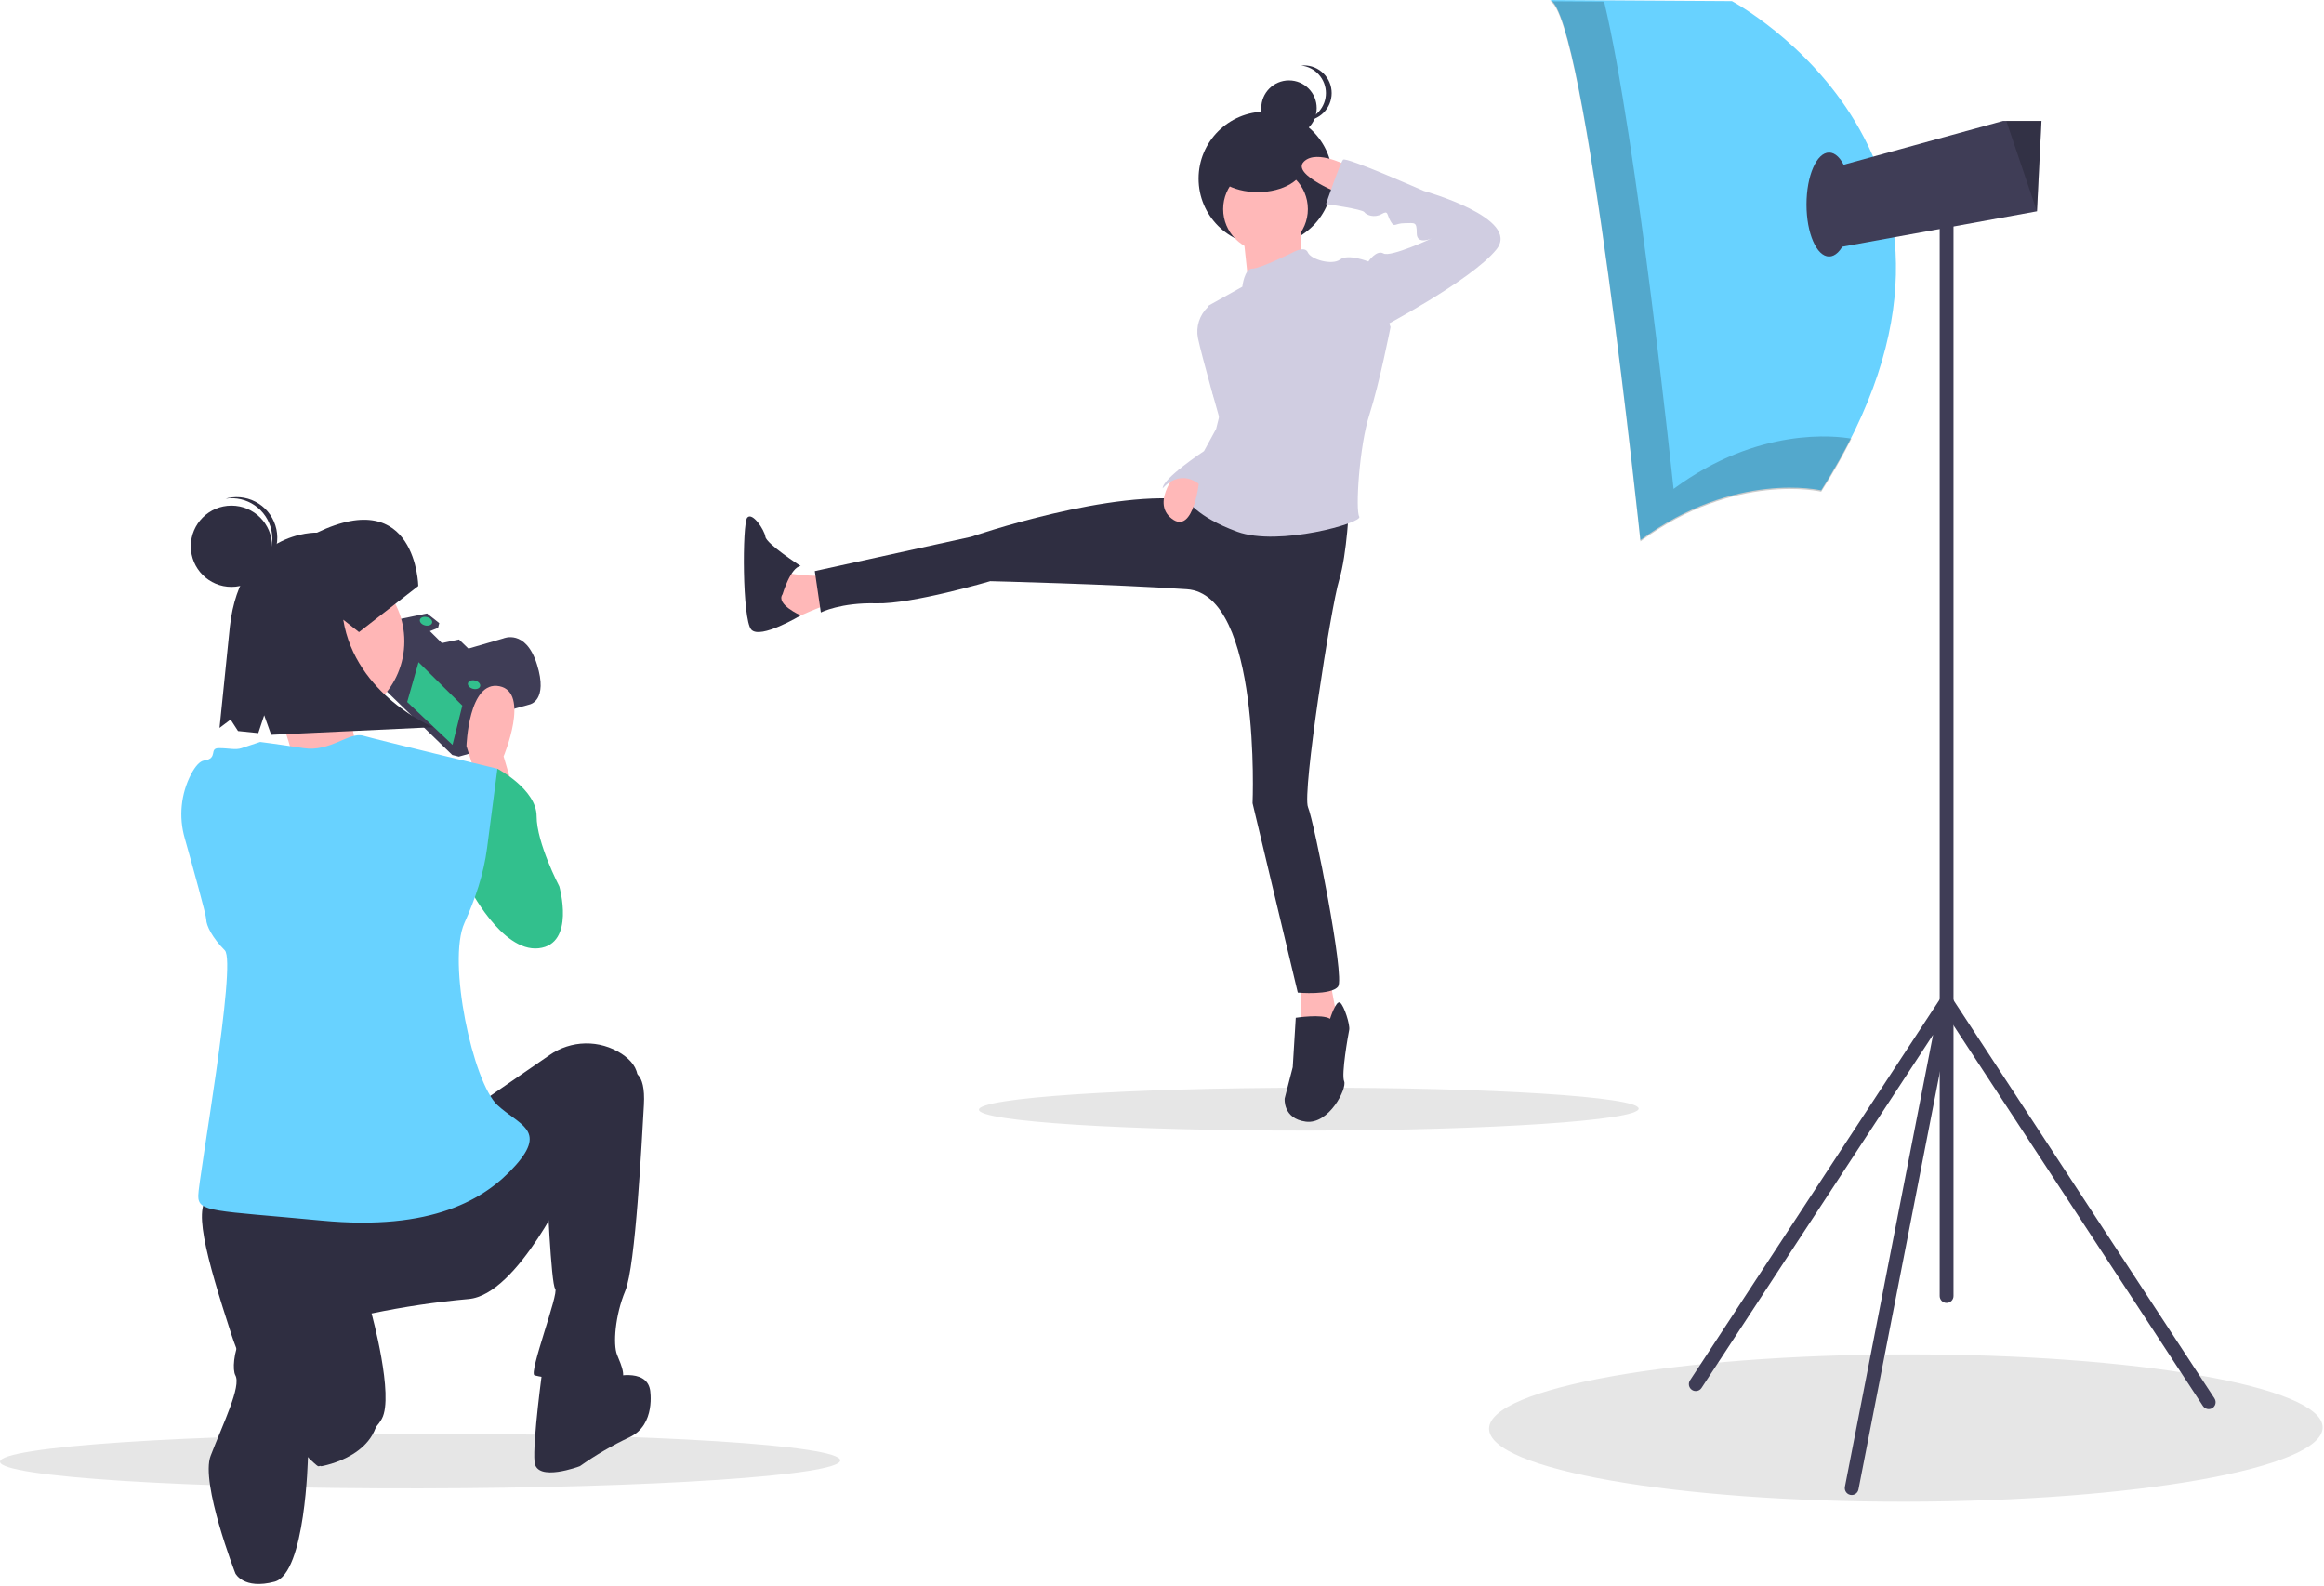 <svg width="995" height="679" viewBox="0 0 995 679" fill="none" xmlns="http://www.w3.org/2000/svg">
<path d="M179.902 637.192C279.238 637.032 359.758 631.669 359.747 625.213C359.737 618.757 279.201 613.653 179.864 613.812C80.528 613.972 0.008 619.335 0.019 625.791C0.029 632.247 80.566 637.351 179.902 637.192Z" fill="#E6E6E6"/>
<path d="M560.363 484.018C638.361 483.892 701.584 479.682 701.576 474.612C701.568 469.543 638.331 465.535 560.333 465.661C482.335 465.786 419.112 469.997 419.12 475.066C419.128 480.135 482.365 484.143 560.363 484.018Z" fill="#E6E6E6"/>
<path d="M816.029 642.9C914.582 642.741 994.453 628.495 994.425 611.079C994.397 593.664 914.481 579.674 815.927 579.832C717.374 579.99 637.503 594.237 637.531 611.652C637.559 629.068 717.475 643.058 816.029 642.9Z" fill="#E6E6E6"/>
<path d="M206.571 307.21L226.824 301.571C226.824 301.571 234.756 299.987 229.909 284.494C225.062 269.001 215.448 273.337 215.448 273.337L197.482 278.557L190.389 280.747L200.369 294.749L201.206 304.082L206.571 307.21Z" fill="#3F3D56"/>
<path d="M167.436 266.274L161.082 291.656L193.64 323.209L196.439 323.911L203.906 321.813L210.261 296.433L203.824 289.664L210.403 287.94L196.363 274.31L189.037 275.848L183.16 270.013L187.126 268.428L187.501 266.935L182.696 263.153L167.436 266.274Z" fill="#3F3D56"/>
<path d="M197.94 302.074L193.734 318.87L174.33 300.526L179.189 283.496L197.94 302.074Z" fill="#32C08D"/>
<path d="M167.436 266.274L166.545 269.833L198.92 301.328L201.719 302.029L208.954 300.071L209.352 300.063L210.261 296.433L203.824 289.664L210.403 287.94L196.363 274.31L189.037 275.848L183.16 270.013L187.126 268.428L187.501 266.935L182.696 263.153L167.436 266.274Z" stroke="#3F3D56" stroke-miterlimit="10"/>
<path d="M185.005 266.607C185.251 265.628 184.28 264.541 182.837 264.18C181.394 263.819 180.025 264.32 179.78 265.299C179.535 266.278 180.506 267.365 181.949 267.726C183.392 268.087 184.76 267.586 185.005 266.607Z" fill="#32C08D"/>
<path d="M205.574 293.771C205.819 292.792 204.848 291.705 203.405 291.344C201.962 290.983 200.593 291.483 200.348 292.463C200.103 293.442 201.074 294.529 202.517 294.89C203.96 295.251 205.329 294.75 205.574 293.771Z" fill="#32C08D"/>
<path d="M220.028 338.828L215.611 323.811C215.611 323.811 227.094 296.428 213.844 293.778C200.594 291.128 199.711 319.395 199.711 319.395L205.011 336.178L220.028 338.828Z" fill="#FFB6B6"/>
<path d="M138.026 309.63C157.405 309.63 173.114 293.92 173.114 274.542C173.114 255.163 157.405 239.453 138.026 239.453C118.647 239.453 102.938 255.163 102.938 274.542C102.938 293.92 118.647 309.63 138.026 309.63Z" fill="#FFB6B6"/>
<path d="M149.379 299.31C149.379 299.31 151.443 325.11 156.603 327.174C161.763 329.238 110.469 343.686 110.469 343.686L125.949 326.142C125.949 326.142 119.451 299.31 112.227 293.118L149.379 299.31Z" fill="#FFB6B6"/>
<path d="M198.828 330.878L212.961 329.111C212.961 329.111 229.745 337.945 229.745 349.428C229.745 360.911 239.461 379.461 239.461 379.461C239.461 379.461 246.528 404.195 230.628 405.961C214.728 407.728 200.595 379.461 200.595 379.461L198.828 330.878Z" fill="#32C08D"/>
<path d="M206.779 471.328L235.27 451.7C239.776 448.538 245.125 446.795 250.629 446.696C256.133 446.597 261.541 448.145 266.158 451.142C270.084 453.759 273.028 457.194 273.028 461.611C273.028 474.861 243.878 505.778 243.878 505.778C243.878 505.778 221.795 554.361 200.595 556.128C186.649 557.392 172.788 559.457 159.079 562.311C159.079 562.311 168.795 597.644 163.495 607.361C158.195 617.077 137.879 628.561 136.112 627.677C134.345 626.794 109.612 603.827 99.012 571.144C88.412 538.461 81.346 513.727 91.062 511.961C100.779 510.194 206.779 471.328 206.779 471.328Z" fill="#2F2E41"/>
<path d="M270.378 458.961C270.378 458.961 276.561 458.078 275.678 473.094C274.795 488.111 272.145 541.994 267.728 552.594C263.311 563.194 262.428 575.561 264.195 579.977C265.961 584.394 269.495 591.461 263.311 592.344C257.128 593.227 231.511 589.694 228.862 588.811C226.212 587.927 239.462 553.478 237.695 551.711C235.928 549.944 234.162 508.428 234.162 508.428L270.378 458.961Z" fill="#2F2E41"/>
<path d="M261.544 589.694C261.544 589.694 276.561 585.277 278.328 594.994C278.328 594.994 280.978 610.011 269.494 615.311C262.084 618.813 254.991 622.951 248.294 627.677C248.294 627.677 229.744 634.744 228.861 625.911C227.978 617.077 232.394 585.277 232.394 585.277L261.544 589.694Z" fill="#2F2E41"/>
<path d="M161.728 600.294L133.461 577.328C133.461 577.328 138.761 605.594 131.695 610.894L128.467 620.331L137.506 627.725C137.506 627.725 165.261 623.261 161.728 600.294Z" fill="#2F2E41"/>
<path d="M121.978 561.428C121.978 561.428 140.528 566.728 137.878 585.277C135.228 603.827 131.83 623.981 131.83 623.981C131.83 623.981 130.811 673.611 117.561 677.144C104.311 680.677 100.778 673.611 100.778 673.611C100.778 673.611 85.716 634.828 90.178 623.261C95.578 609.259 103.36 593.538 100.778 588.811C98.237 584.16 102.544 558.778 121.978 561.428Z" fill="#2F2E41"/>
<path d="M111.379 317.628C111.379 317.628 118.445 318.511 129.929 320.278C141.412 322.045 149.362 313.211 155.545 314.978C161.729 316.745 212.962 329.111 212.962 329.111L208.53 363.086C207.078 374.221 203.47 384.884 198.849 395.119C191.399 411.622 202.438 463.321 212.962 473.094C222.115 481.595 234.162 483.694 220.912 498.711C207.662 513.728 184.695 526.978 137.879 522.561C91.062 518.144 84.879 519.028 84.879 511.961C84.879 504.894 101.54 412.144 96.24 406.845C90.94 401.545 88.29 396.244 88.29 393.595C88.29 391.823 82.764 371.896 79.1 358.876C76.438 349.687 77.429 339.825 81.864 331.348C83.523 328.245 85.419 325.862 87.406 325.578C93.59 324.695 89.295 320.278 93.712 320.278C98.129 320.278 100.779 321.161 103.429 320.278L111.379 317.628Z" fill="#68D2FF"/>
<path d="M179.082 250.874C179.082 250.874 178.283 207.514 135.722 228.039C135.722 228.039 102.996 226.885 98.416 268.282L93.988 311.621L98.732 308.055L101.91 312.956L110.577 313.842L113.108 306.218L116.107 314.582L185.554 311.326C185.554 311.326 152.23 297.712 146.96 265.293L153.707 270.603L179.082 250.874Z" fill="#2F2E41"/>
<path d="M99.093 251.255C108.7 251.255 116.488 243.467 116.488 233.859C116.488 224.252 108.7 216.464 99.093 216.464C89.486 216.464 81.697 224.252 81.697 233.859C81.697 243.467 89.486 251.255 99.093 251.255Z" fill="#2F2E41"/>
<path d="M116.205 227.035C115.279 222.71 112.74 218.901 109.104 216.383C105.468 213.865 101.009 212.828 96.635 213.483C96.984 213.385 97.328 213.279 97.686 213.202C99.921 212.725 102.227 212.693 104.473 213.107C106.72 213.521 108.863 214.373 110.78 215.616C112.697 216.858 114.351 218.466 115.646 220.347C116.942 222.228 117.855 224.346 118.332 226.58C118.809 228.814 118.841 231.121 118.427 233.367C118.013 235.614 117.161 237.757 115.918 239.674C114.676 241.591 113.068 243.244 111.187 244.54C109.306 245.836 107.187 246.748 104.953 247.226C104.594 247.302 104.237 247.345 103.879 247.399C108.139 246.21 111.785 243.442 114.075 239.658C116.365 235.874 117.127 231.36 116.205 227.035Z" fill="#2F2E41"/>
<path d="M541.832 105.14C557.668 105.14 570.505 92.303 570.505 76.467C570.505 60.631 557.668 47.793 541.832 47.793C525.996 47.793 513.158 60.631 513.158 76.467C513.158 92.303 525.996 105.14 541.832 105.14Z" fill="#2F2E41"/>
<path d="M556.929 95.556C556.929 95.556 556.497 113.255 558.224 113.687C559.951 114.119 534.481 121.026 534.481 121.026L531.891 96.851L556.929 95.556Z" fill="#FFB8B8"/>
<path d="M355.759 246.648C355.759 246.648 336.764 246.648 336.333 244.49C335.901 242.331 332.016 262.189 332.016 262.189L339.786 264.779C339.786 264.779 354.464 258.304 355.759 258.304C357.054 258.304 355.759 246.648 355.759 246.648Z" fill="#FFB8B8"/>
<path d="M335.038 254.418C335.038 254.418 338.491 242.763 342.808 242.331C342.808 242.331 328.131 232.834 327.699 229.812C327.267 226.79 322.087 219.02 319.928 221.61C317.77 224.2 317.77 265.211 321.655 269.528C325.54 273.845 342.808 263.46 342.808 263.46C342.808 263.46 332.016 258.735 335.038 254.418Z" fill="#2F2E41"/>
<path d="M569.447 419.757L572.9 438.319L556.928 440.909V419.757H569.447Z" fill="#FFB8B8"/>
<path d="M569.447 436.161C569.447 436.161 572.037 427.959 573.764 429.254C575.491 430.549 578.081 438.751 577.649 440.909C577.217 443.068 574.196 459.904 575.491 462.926C576.786 465.947 569.015 481.488 559.086 480.193C549.158 478.898 550.021 470.264 550.021 470.264L553.474 456.882L554.77 435.729C554.77 435.729 565.994 434.002 569.447 436.161Z" fill="#2F2E41"/>
<path d="M551.861 58.153C558.414 58.153 563.726 52.841 563.726 46.288C563.726 39.735 558.414 34.423 551.861 34.423C545.308 34.423 539.996 39.735 539.996 46.288C539.996 52.841 545.308 58.153 551.861 58.153Z" fill="#2F2E41"/>
<path d="M567.682 39.861C567.682 36.928 566.595 34.1 564.633 31.92C562.67 29.741 559.97 28.366 557.053 28.06C557.463 28.018 557.876 27.996 558.289 27.996C561.434 27.999 564.449 29.25 566.671 31.475C568.894 33.7 570.143 36.716 570.143 39.861C570.143 43.006 568.894 46.022 566.671 48.247C564.449 50.472 561.434 51.723 558.289 51.726C557.876 51.726 557.463 51.705 557.053 51.662C559.97 51.356 562.67 49.981 564.633 47.802C566.595 45.623 567.682 42.794 567.682 39.861Z" fill="#2F2E41"/>
<path d="M541.819 107.643C551.832 107.643 559.95 99.526 559.95 89.512C559.95 79.499 551.832 71.381 541.819 71.381C531.805 71.381 523.688 79.499 523.688 89.512C523.688 99.526 531.805 107.643 541.819 107.643Z" fill="#FFB8B8"/>
<path d="M577.648 215.566C577.648 215.566 576.785 237.151 573.331 248.375C569.878 259.599 557.427 339.533 560.017 345.577C562.607 351.62 575.921 418.461 572.899 422.347C569.878 426.232 555.632 424.937 555.632 424.937L536.274 343.85C536.274 343.85 540.091 254.418 508.146 252.26C476.201 250.102 423.966 248.807 423.966 248.807C423.966 248.807 390.294 258.735 375.185 258.304C360.075 257.872 351.442 262.189 351.442 262.189L348.852 244.49L415.764 229.812C415.764 229.812 477.064 208.659 510.736 214.271C544.408 219.883 577.648 215.566 577.648 215.566Z" fill="#2F2E41"/>
<path d="M553.474 108.075C553.474 108.075 558.654 105.053 559.949 108.075C561.245 111.097 570.31 113.687 573.764 111.097C577.217 108.507 585.851 111.96 585.851 111.96L595.348 140.02C595.348 140.02 590.6 164.195 586.283 177.577C581.966 190.96 580.239 218.588 581.966 221.178C583.693 223.769 547.43 234.129 529.731 227.654C512.032 221.178 508.146 213.84 508.146 213.84C508.146 213.84 527.573 186.211 521.097 173.261C514.622 160.31 519.802 145.632 519.802 145.632L517.212 130.955L531.89 122.753C531.89 122.753 532.753 114.982 536.206 114.982C539.66 114.982 553.474 108.075 553.474 108.075Z" fill="#D0CDE1"/>
<path d="M523.687 131.386H517.211C515.415 133.067 514.076 135.178 513.321 137.519C512.566 139.86 512.419 142.355 512.894 144.769C514.621 152.971 522.409 180.164 522.409 180.164L528.867 163.332L523.687 131.386Z" fill="#D0CDE1"/>
<path d="M505.093 200.714C505.093 200.714 492.174 214.703 501.671 222.042C511.169 229.38 513.509 205.206 513.509 205.206L505.093 200.714Z" fill="#FFB8B8"/>
<path d="M523.687 171.534L520.665 183.621L515.484 193.118C515.484 193.118 497.785 204.774 497.785 209.091C497.785 209.091 505.556 199.162 515.484 209.091L524.334 187.722L523.687 171.534Z" fill="#D0CDE1"/>
<path d="M538.496 82.252C549.417 82.252 558.27 76.94 558.27 70.387C558.27 63.834 549.417 58.522 538.496 58.522C527.574 58.522 518.721 63.834 518.721 70.387C518.721 76.94 527.574 82.252 538.496 82.252Z" fill="#2F2E41"/>
<path d="M577.649 71.381C577.649 71.381 563.835 63.611 558.223 69.223C552.611 74.835 575.059 83.469 575.059 83.469L577.649 71.381Z" fill="#FFB8B8"/>
<path d="M582.83 114.119L585.852 111.96C585.852 111.96 589.305 106.78 592.327 108.507C595.349 110.233 613.048 102.031 613.048 102.031C613.048 102.031 606.573 105.053 606.573 99.873C606.573 94.693 605.71 95.556 601.393 95.556C597.076 95.556 597.076 97.714 595.349 94.693C593.622 91.671 594.486 89.944 591.464 91.671C588.442 93.397 584.988 92.102 584.125 90.807C583.262 89.512 567.721 87.354 567.721 87.354C567.721 87.354 573.764 69.654 575.059 68.359C576.354 67.064 609.595 81.742 609.595 81.742C609.595 81.742 651.469 93.397 640.677 106.78C629.884 120.162 591.032 140.452 591.032 140.452L582.83 114.119Z" fill="#D0CDE1"/>
<path d="M663.629 0L741.51 0.484C741.51 0.484 869.698 68.69 779.724 209.939C779.724 209.939 742.961 201.232 702.327 231.223C702.327 231.223 678.625 5.321 663.629 0Z" fill="#68D2FF"/>
<path opacity="0.2" d="M686.796 0.707C700.749 58.99 716.522 209.312 716.522 209.312C752.825 182.517 786.015 186.609 792.682 187.786C788.75 195.572 784.425 203.154 779.724 210.502C779.724 210.502 742.961 201.795 702.327 231.786C702.327 231.786 678.625 5.884 663.629 0.563L686.796 0.707Z" fill="black"/>
<path d="M780.207 73.043L786.979 105.937L872.087 90.467L872.115 90.457L874.05 51.759H857.604L780.207 73.043Z" fill="#3F3D56"/>
<path opacity="0.2" d="M858.979 51.759L872.089 90.467L872.117 90.457L874.052 51.759H858.979Z" fill="black"/>
<path d="M783.11 109.807C788.453 109.807 792.785 99.844 792.785 87.555C792.785 75.266 788.453 65.304 783.11 65.304C777.767 65.304 773.436 75.266 773.436 87.555C773.436 99.844 777.767 109.807 783.11 109.807Z" fill="#3F3D56"/>
<path d="M833.418 557.796C833.03 557.796 832.645 557.719 832.286 557.571C831.928 557.422 831.602 557.205 831.327 556.93C831.053 556.655 830.835 556.329 830.686 555.971C830.537 555.612 830.461 555.227 830.461 554.839V87.555C830.461 86.771 830.773 86.019 831.327 85.464C831.882 84.91 832.634 84.598 833.418 84.598C834.202 84.598 834.955 84.91 835.509 85.464C836.064 86.019 836.375 86.771 836.375 87.555V554.839C836.375 555.227 836.299 555.612 836.15 555.97C836.002 556.329 835.784 556.655 835.509 556.93C835.235 557.204 834.909 557.422 834.55 557.571C834.191 557.719 833.807 557.796 833.419 557.796H833.418Z" fill="#3F3D56"/>
<path d="M792.789 640.031C792.352 640.032 791.921 639.936 791.526 639.75C791.13 639.564 790.781 639.293 790.503 638.956C790.225 638.619 790.026 638.225 789.918 637.801C789.811 637.378 789.799 636.936 789.883 636.508L827.631 442.987L728.504 594.192C728.291 594.517 728.016 594.798 727.695 595.017C727.374 595.236 727.013 595.39 726.632 595.469C726.252 595.548 725.859 595.552 725.477 595.48C725.095 595.407 724.731 595.26 724.406 595.047C724.081 594.834 723.801 594.559 723.582 594.237C723.364 593.916 723.211 593.554 723.132 593.174C723.053 592.793 723.05 592.4 723.123 592.019C723.196 591.637 723.344 591.273 723.557 590.948V590.948L830.945 427.146C831.321 426.573 831.884 426.148 832.539 425.944C833.193 425.741 833.898 425.771 834.533 426.029C835.168 426.287 835.693 426.758 836.019 427.361C836.346 427.964 836.452 428.661 836.321 429.334L795.688 637.64C795.557 638.312 795.196 638.919 794.667 639.355C794.138 639.791 793.474 640.03 792.789 640.031V640.031Z" fill="#3F3D56"/>
<path d="M945.646 603.267C945.155 603.267 944.672 603.145 944.239 602.912C943.807 602.679 943.44 602.341 943.171 601.93L830.945 430.69C830.732 430.365 830.584 430.001 830.511 429.62C830.439 429.238 830.442 428.845 830.521 428.465C830.599 428.084 830.753 427.723 830.971 427.401C831.19 427.08 831.47 426.805 831.795 426.592C832.12 426.379 832.484 426.232 832.866 426.16C833.248 426.087 833.641 426.091 834.021 426.171C834.402 426.25 834.763 426.404 835.084 426.623C835.405 426.843 835.679 427.123 835.892 427.449V427.449L948.117 598.689C948.409 599.135 948.575 599.651 948.598 600.184C948.621 600.716 948.499 601.245 948.246 601.714C947.993 602.183 947.618 602.575 947.16 602.848C946.702 603.121 946.179 603.266 945.646 603.267V603.267Z" fill="#3F3D56"/>
</svg>
